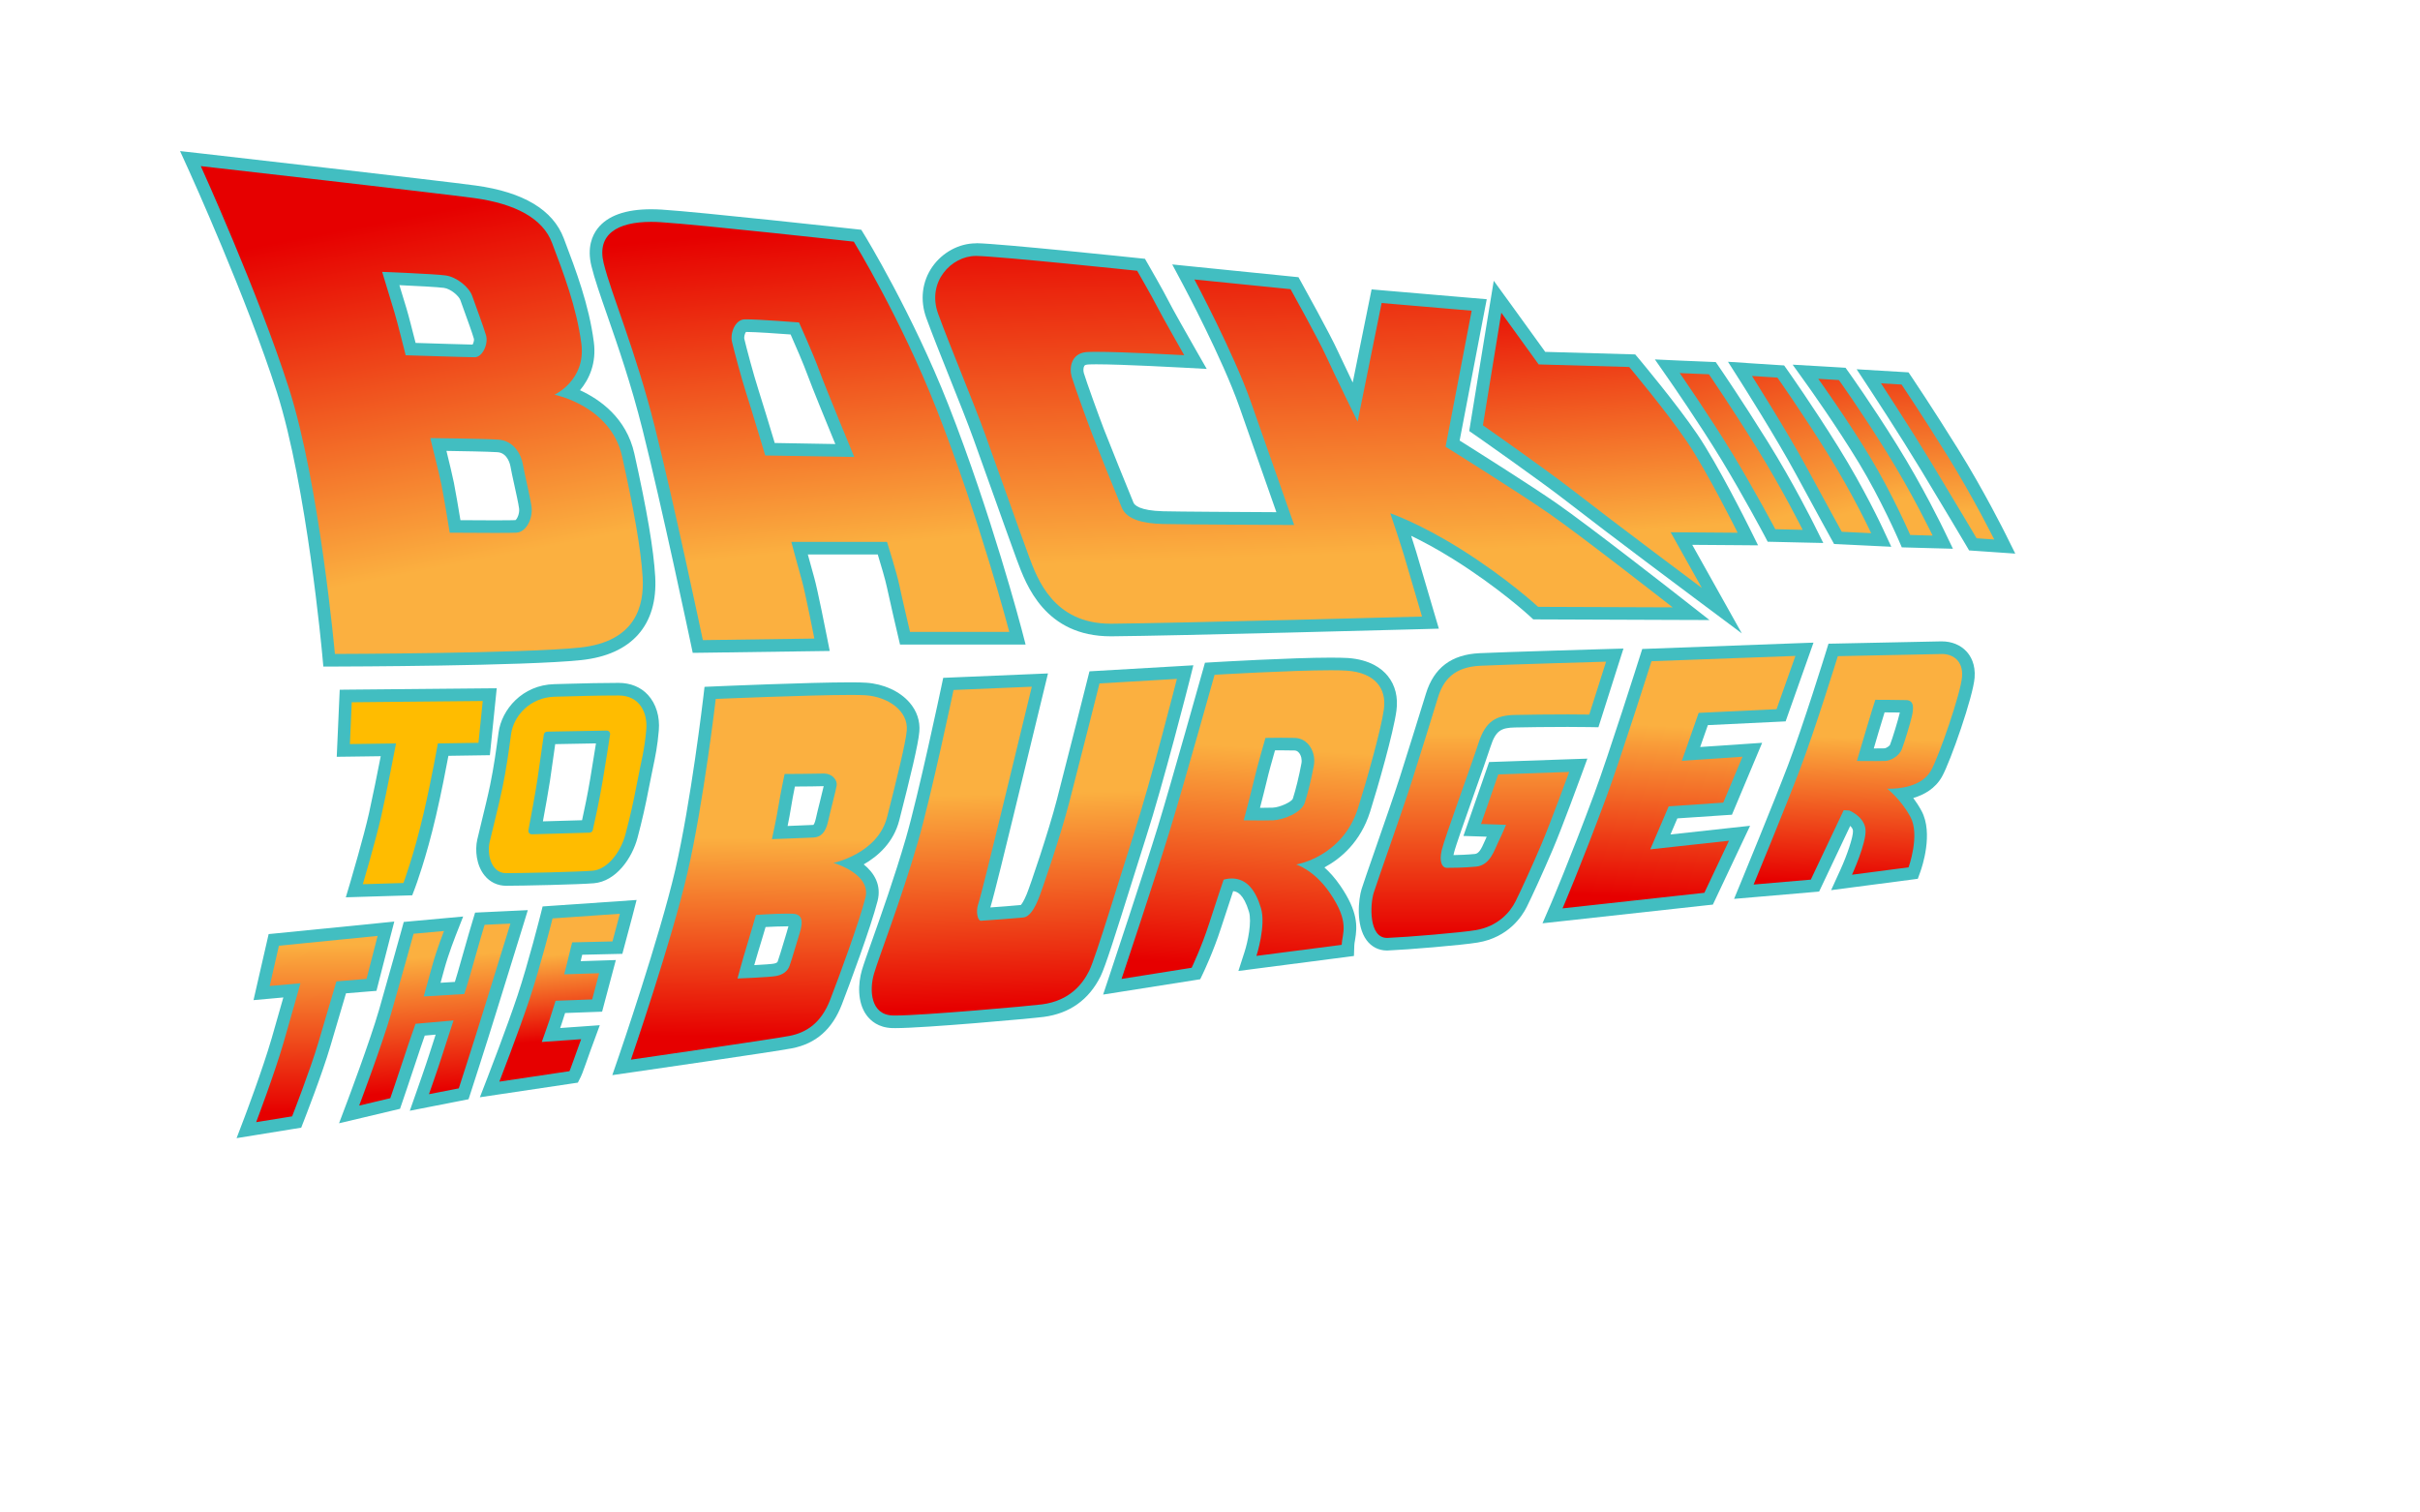 <?xml version="1.0" encoding="utf-8"?>
<!-- Generator: Adobe Illustrator 26.0.1, SVG Export Plug-In . SVG Version: 6.00 Build 0)  -->
<svg version="1.1" xmlns="http://www.w3.org/2000/svg" xmlns:xlink="http://www.w3.org/1999/xlink" x="0px" y="0px"
	 viewBox="0 0 576 360" style="enable-background:new 0 0 576 360;" xml:space="preserve">
<style type="text/css">
	.st0{fill:#FFBC00;}
	.st1{fill:#42BEC1;}
	.st2{fill:url(#SVGID_1_);}
	.st3{fill:url(#SVGID_00000111181653925173807190000006592835296094176150_);}
	.st4{fill:url(#SVGID_00000161598484997123205250000016456071274294623163_);}
	.st5{fill:url(#SVGID_00000182497784254051312460000017597402079073090462_);}
	.st6{fill:url(#SVGID_00000099659174584305956800000014610846171765647255_);}
	.st7{fill:url(#SVGID_00000080174779611260589320000013911251506407902906_);}
	.st8{fill:url(#SVGID_00000028305119004918025740000014036509581484284042_);}
	.st9{fill:url(#SVGID_00000123433014635748905100000015968238673997664904_);}
	.st10{fill:url(#SVGID_00000039097762577821035320000006935148372340260789_);}
	.st11{fill:url(#SVGID_00000161613438257780880910000001036372989306338983_);}
	.st12{fill:url(#SVGID_00000177444588101714262740000006525068467935957661_);}
	.st13{fill:url(#SVGID_00000181082395575926673850000007074797849975234735_);}
	.st14{fill:url(#SVGID_00000044154958078677143250000002284667807825953427_);}
	.st15{fill:url(#SVGID_00000001631469555710498780000002171991180067378313_);}
	.st16{fill:url(#SVGID_00000119797348410538310150000006804419727043839675_);}
	.st17{fill:url(#SVGID_00000062168119740467226300000012433768241076958372_);}
	.st18{fill:url(#SVGID_00000052824410048643649470000010356420149814983299_);}
</style>
<g id="Layer_3">
	<g>
		<path class="st0" d="M84.93,210.04c0.03-0.1,3.07-10.41,4.37-16.15c0.98-4.37,2.48-11.96,3.15-15.42l-10.72,0.14l0.57-12.96
			l34.27-0.32l-1.33,12.95l-9.76,0.15c-0.49,2.64-1.72,9.16-3.16,15.4c-2.34,10.08-4.78,16.6-4.89,16.87l-0.35,0.94l-12.73,0.39
			L84.93,210.04z"/>
		<path class="st1" d="M114.9,166.85l-1.02,9.95l-9.66,0.15c0,0-1.49,8.45-3.37,16.54c-2.34,10.1-4.83,16.68-4.83,16.68l-9.66,0.29
			c0,0,3.07-10.39,4.39-16.24c1.32-5.85,3.51-17.27,3.51-17.27l-10.98,0.15l0.44-9.95L114.9,166.85 M118.23,163.82l-3.36,0.03
			l-31.17,0.29l-2.84,0.03l-0.13,2.84l-0.44,9.95l-0.14,3.17l3.18-0.04l7.29-0.1c-0.75,3.84-1.96,9.86-2.79,13.56
			c-1.28,5.69-4.31,15.95-4.34,16.05l-1.18,3.98l4.14-0.13l9.66-0.29l2.01-0.06l0.71-1.88c0.1-0.28,2.59-6.89,4.95-17.07
			c1.27-5.46,2.37-11.12,2.95-14.25l7.2-0.11l2.67-0.04l0.27-2.65l1.02-9.95L118.23,163.82L118.23,163.82z"/>
	</g>
	<g>
		<path class="st0" d="M120.46,209.33c-1.6,0-2.98-0.66-3.98-1.91c-1.64-2.04-1.89-5.18-1.43-7.23c0.22-1.01,0.6-2.52,1.02-4.25
			c0.67-2.74,1.51-6.15,2.05-8.75c0.9-4.36,1.5-8.63,2.03-12.63c0.64-4.83,5.01-10.06,11.84-10.23l3.37-0.09
			c4.17-0.11,7.78-0.21,11.88-0.21c2.42,0,4.46,0.83,5.9,2.4c1.63,1.77,2.42,4.42,2.18,7.27c-0.31,3.68-0.78,5.9-1.43,8.99
			c-0.27,1.31-0.58,2.79-0.93,4.62c-0.77,4.06-1.62,7.76-2.66,11.67c-1.21,4.55-4.72,9.36-9.08,9.74
			C137.81,209.04,124.16,209.33,120.46,209.33z M130.84,175.65c-0.32,2.27-1,7.07-1.43,10.01c-0.42,2.86-1.45,8.42-2.01,11.4
			l12.35-0.35c0.49-2.14,1.46-6.6,2.21-11.07c0.75-4.49,1.32-8.12,1.64-10.22L130.84,175.65z"/>
		<path class="st1" d="M147.24,165.54c5.12,0,6.91,4.25,6.59,8.05c-0.44,5.12-1.17,7.32-2.34,13.46c-0.66,3.48-1.46,7.17-2.63,11.56
			c-1.17,4.39-4.39,8.34-7.76,8.63c-3.37,0.29-16.98,0.59-20.63,0.59c-3.66,0-4.54-4.68-3.95-7.32c0.59-2.63,2.2-8.78,3.07-13.02
			c0.88-4.24,1.46-8.34,2.05-12.73c0.59-4.39,4.54-8.78,10.39-8.93C137.88,165.68,142.12,165.54,147.24,165.54 M126.57,198.58
			c0.01,0,0.02,0,0.02,0l13.73-0.39c0.37-0.01,0.68-0.26,0.77-0.62c0.39-1.69,1.51-6.69,2.35-11.69c0.84-5.06,1.48-9.11,1.77-11.06
			c0.07-0.49-0.31-0.93-0.8-0.93c-0.01,0-0.01,0-0.02,0l-14.16,0.26c-0.4,0.01-0.73,0.3-0.79,0.69c-0.27,1.9-1.04,7.37-1.51,10.59
			c-0.47,3.16-1.69,9.7-2.16,12.19C125.68,198.13,126.06,198.58,126.57,198.58 M147.24,162.54c-4.13,0-7.76,0.1-11.95,0.21
			l-3.34,0.09c-7.66,0.19-12.56,6.08-13.29,11.53c-0.53,3.97-1.12,8.21-2.01,12.52c-0.53,2.58-1.37,5.97-2.03,8.69
			c-0.43,1.75-0.8,3.26-1.03,4.29c-0.55,2.47-0.23,6.06,1.73,8.49c1.28,1.6,3.11,2.47,5.15,2.47c3.72,0,17.45-0.3,20.89-0.6
			c5.28-0.46,9.09-5.95,10.39-10.85c1.05-3.94,1.9-7.68,2.68-11.77c0.35-1.82,0.66-3.3,0.93-4.6c0.66-3.14,1.13-5.4,1.45-9.17
			c0.28-3.27-0.66-6.33-2.57-8.42C152.52,163.54,150.09,162.54,147.24,162.54L147.24,162.54z M132.15,177.12l9.7-0.18
			c-0.33,2.12-0.8,5.04-1.37,8.44c-0.63,3.76-1.42,7.5-1.94,9.85l-9.32,0.27c0.57-3.08,1.32-7.26,1.68-9.63
			C131.26,183.42,131.79,179.67,132.15,177.12L132.15,177.12z"/>
	</g>
	<g>
		<linearGradient id="SVGID_1_" gradientUnits="userSpaceOnUse" x1="75.041" y1="224.885" x2="75.469" y2="264.633">
			<stop  offset="1.385225e-07" style="stop-color:#FBB040"/>
			<stop  offset="1" style="stop-color:#E60000"/>
		</linearGradient>
		<path class="st2" d="M59.57,266.57c0.04-0.12,4.39-11.59,6.55-19.05c1.43-4.94,2.67-9.33,3.36-11.8l-7.21,0.65l2.9-12.65
			l26.7-2.66l-3.43,13.36L81.22,235c-0.7,2.37-2.52,8.56-4.03,13.65c-1.9,6.43-6.08,17.16-6.26,17.61l-0.31,0.8L58.65,269
			L59.57,266.57z"/>
		<path class="st1" d="M89.88,222.76L87.24,233l-7.17,0.59c0,0-2.41,8.2-4.32,14.63c-1.9,6.44-6.22,17.49-6.22,17.49l-8.56,1.39
			c0,0,4.39-11.56,6.59-19.17c2.2-7.61,3.95-13.9,3.95-13.9l-7.32,0.66l2.2-9.59L89.88,222.76 M93.85,219.35l-4.27,0.43l-23.49,2.34
			l-2.15,0.21l-0.48,2.1l-2.2,9.59l-0.92,4.03l4.12-0.37l2.98-0.27c-0.71,2.52-1.69,5.96-2.77,9.69c-2.14,7.4-6.46,18.82-6.51,18.94
			l-1.85,4.86l5.13-0.83l8.56-1.39l1.69-0.27l0.62-1.59c0.18-0.46,4.39-11.24,6.3-17.73c1.33-4.49,2.9-9.84,3.74-12.66l5.12-0.42
			l2.13-0.17l0.53-2.07l2.63-10.24L93.85,219.35L93.85,219.35z"/>
	</g>
	<g>
		
			<linearGradient id="SVGID_00000022536458195237599920000009806760485587433630_" gradientUnits="userSpaceOnUse" x1="102.388" y1="227.716" x2="104.504" y2="259.461">
			<stop  offset="1.385225e-07" style="stop-color:#FBB040"/>
			<stop  offset="1" style="stop-color:#E60000"/>
		</linearGradient>
		<path style="fill:url(#SVGID_00000022536458195237599920000009806760485587433630_);" d="M84.08,262.62
			c0.05-0.14,5.42-14.37,7.57-21.84c2.17-7.52,5.31-18.82,5.34-18.94l0.28-1l10.7-0.97l-0.89,2.26c-0.02,0.04-1.74,4.44-2.73,8.04
			c-0.41,1.51-1.04,3.75-1.49,5.37l6.54-0.4c0.37-1.17,1.04-3.33,1.79-6.06c1.16-4.21,2.7-9.35,2.72-9.4l0.3-1.02l9.35-0.45
			l-0.64,2.05c0,0-3.02,9.71-5.95,19.21c-2.9,9.41-6.31,19.92-6.35,20.02l-0.27,0.84l-10.54,2.06l0.87-2.47
			c0.02-0.06,2.12-6.03,2.98-8.76c0.54-1.71,1.49-4.61,2.15-6.61l-5.82,0.52c-0.51,1.44-1.54,4.4-2.47,7.25
			c-1.31,3.99-3.18,9.48-3.2,9.53l-0.27,0.78l-10.97,2.6L84.08,262.62z"/>
		<path class="st1" d="M121.49,219.83c0,0-3.02,9.71-5.95,19.22c-2.93,9.51-6.34,20-6.34,20l-7.1,1.39c0,0,2.12-6.02,3-8.8
			c0.88-2.78,2.85-8.76,2.85-8.76l-9.05,0.8c0,0-1.49,4.17-2.8,8.2c-1.32,4.02-3.2,9.51-3.2,9.51l-7.41,1.76
			c0,0,5.41-14.34,7.61-21.95c2.2-7.61,5.34-18.95,5.34-18.95l7.24-0.66c0,0-1.76,4.46-2.78,8.2c-0.71,2.6-2.05,7.39-2.05,7.39
			l9.66-0.59c0,0,0.95-2.85,2.12-7.1c1.17-4.24,2.71-9.37,2.71-9.37L121.49,219.83 M125.63,216.63l-4.28,0.2l-6.15,0.29l-2.12,0.1
			l-0.61,2.03c-0.02,0.05-1.56,5.2-2.73,9.43c-0.57,2.07-1.09,3.8-1.47,5.03l-3.41,0.21c0.33-1.18,0.67-2.41,0.92-3.35
			c0.97-3.54,2.66-7.85,2.68-7.89l1.78-4.53l-4.84,0.44l-7.24,0.66l-2.06,0.19l-0.55,2c-0.03,0.11-3.17,11.41-5.33,18.92
			c-2.14,7.41-7.48,21.58-7.53,21.72l-1.99,5.28l5.49-1.3l7.41-1.76l1.61-0.38l0.54-1.57c0.02-0.06,1.9-5.55,3.21-9.55
			c0.76-2.33,1.59-4.73,2.14-6.31l2.59-0.23c-0.52,1.6-1.07,3.3-1.44,4.46c-0.85,2.7-2.95,8.65-2.97,8.71l-1.74,4.95l5.15-1.01
			l7.1-1.39l1.73-0.34l0.55-1.68c0.03-0.11,3.46-10.62,6.36-20.05c2.89-9.4,5.92-19.11,5.95-19.21L125.63,216.63L125.63,216.63z"/>
	</g>
	<g>
		
			<linearGradient id="SVGID_00000116942767890272825800000012189102797446819237_" gradientUnits="userSpaceOnUse" x1="132.163" y1="227.239" x2="133.856" y2="247.553">
			<stop  offset="1.385225e-07" style="stop-color:#FBB040"/>
			<stop  offset="1" style="stop-color:#E60000"/>
		</linearGradient>
		<path style="fill:url(#SVGID_00000116942767890272825800000012189102797446819237_);" d="M117.46,256.9
			c0.04-0.12,4.55-11.77,7.15-19.54c2.59-7.76,5.43-19.02,5.46-19.14l0.27-1.06l19.2-1.31l-2.59,9.7l-9.58,0.22
			c-0.16,0.63-0.36,1.43-0.5,2.07c-0.14,0.62-0.38,1.61-0.61,2.5l8.33-0.27l-2.46,9.27l-8.76,0.32c-0.33,1.04-0.83,2.64-1.16,3.62
			c-0.25,0.74-0.68,1.98-1.07,3.06l9.39-0.66l-0.8,2.18c0,0-1.02,2.76-1.75,4.87c-0.73,2.11-1.04,2.78-1.1,2.89l-0.35,0.7
			l-20.01,2.98L117.46,256.9z"/>
		<path class="st1" d="M147.54,217.49l-1.76,6.59l-9.59,0.22c0,0-0.51,1.9-0.8,3.22c-0.29,1.32-1.1,4.39-1.1,4.39l8.32-0.27
			l-1.66,6.24l-8.71,0.32c0,0-0.95,3.07-1.46,4.61c-0.51,1.54-1.83,5.2-1.83,5.2l9.37-0.66c0,0-1.02,2.78-1.76,4.9
			c-0.73,2.12-1.02,2.71-1.02,2.71l-16.68,2.49c0,0,4.54-11.71,7.17-19.61s5.49-19.24,5.49-19.24L147.54,217.49 M151.52,214.21
			l-4.18,0.29l-16.02,1.1l-2.17,0.15l-0.53,2.11c-0.03,0.11-2.86,11.33-5.42,19.03c-2.58,7.74-7.08,19.36-7.12,19.47l-1.86,4.81
			l5.1-0.76l16.68-2.49l1.54-0.23l0.7-1.4c0.09-0.18,0.44-0.93,1.18-3.07c0.71-2.07,1.72-4.82,1.74-4.84l1.6-4.36l-4.63,0.33
			l-4.8,0.34c0.12-0.35,0.23-0.67,0.32-0.93c0.24-0.71,0.56-1.73,0.85-2.64l6.59-0.24l2.22-0.08l0.57-2.15l1.66-6.24l1.04-3.9
			l-4.03,0.13l-4.34,0.14c0.05-0.23,0.1-0.43,0.14-0.61c0.06-0.29,0.14-0.6,0.22-0.92l7.31-0.17l2.25-0.05l0.58-2.17l1.76-6.59
			L151.52,214.21L151.52,214.21z"/>
	</g>
	<g>
		
			<linearGradient id="SVGID_00000154408964499895574340000017210072491325868416_" gradientUnits="userSpaceOnUse" x1="182.835" y1="199.49" x2="182.227" y2="246.904">
			<stop  offset="1.385225e-07" style="stop-color:#FBB040"/>
			<stop  offset="1" style="stop-color:#E60000"/>
		</linearGradient>
		<path style="fill:url(#SVGID_00000154408964499895574340000017210072491325868416_);" d="M148.75,251.73
			c0.1-0.28,9.68-28.21,13.42-44.34c3.74-16.12,6.67-40.95,6.7-41.2l0.15-1.27l1.28-0.05c0.22-0.01,22.35-0.95,32.13-0.95
			c1.64,0,2.83,0.03,3.64,0.08c3.76,0.24,7.23,1.81,9.29,4.2c1.46,1.7,2.14,3.71,1.97,5.81c-0.25,3.06-2.42,11.82-4.72,20.83
			c-1.53,5.99-6.41,9.15-9.97,10.71c3.07,1.72,5.8,4.55,4.8,8.51c-1.57,6.19-6.75,20.08-8.44,24.46c-2.08,5.4-5.61,8.51-10.77,9.52
			c-3.99,0.78-36.45,5.47-37.83,5.67l-2.43,0.35L148.75,251.73z M181.07,219.21c-0.47,1.63-1.42,4.87-2.06,6.92
			c-0.49,1.58-1.08,3.67-1.5,5.19c2.81-0.13,6.06-0.32,6.91-0.47c1.67-0.31,1.98-1.18,2.08-1.47c0.36-1.01,1.02-3.21,1.6-5.14
			l0.59-1.96c0.23-0.74,0.83-2.71,0.52-3.14c-0.02-0.03-0.19-0.13-0.67-0.14c-0.35-0.01-0.72-0.01-1.1-0.01
			C185.28,218.97,182.54,219.12,181.07,219.21z M187.98,185.71c-0.34,1.65-0.94,4.62-1.2,6.34c-0.25,1.62-0.79,4.3-1.17,6.11
			c2.55-0.09,6.87-0.25,7.99-0.32c0.48-0.03,1.47-0.09,2.04-2.63c0.26-1.16,0.65-2.72,1.02-4.22c0.45-1.78,0.91-3.63,1.01-4.27
			c0.01-0.1-0.04-0.33-0.24-0.56c-0.17-0.2-0.58-0.54-1.32-0.54l-0.11,0C194.93,185.67,190.24,185.7,187.98,185.71z"/>
		<path class="st1" d="M202.43,165.41c1.52,0,2.74,0.02,3.55,0.07c5.36,0.35,10.24,3.71,9.85,8.39c-0.25,2.94-2.44,11.8-4.68,20.59
			c-2.24,8.78-12.78,10.93-12.78,10.93s9.07,2.54,7.61,8.29c-1.46,5.76-6.24,18.73-8.39,24.29c-2.15,5.56-5.66,7.8-9.66,8.59
			c-4,0.78-37.76,5.66-37.76,5.66s9.66-28.1,13.46-44.49c3.8-16.39,6.73-41.37,6.73-41.37S192.57,165.41,202.43,165.41
			 M183.73,199.73c0,0,8.29-0.29,9.95-0.39c1.66-0.1,2.83-1.17,3.41-3.8s1.85-7.32,2.05-8.59c0.19-1.23-1-2.83-3.04-2.83
			c-0.06,0-0.12,0-0.18,0c-1.36,0.06-9.17,0.1-9.17,0.1s-1.07,5.07-1.46,7.61C184.9,194.37,183.73,199.73,183.73,199.73
			 M175.54,232.9c0,0,7.61-0.29,9.17-0.59c1.56-0.29,2.73-1.07,3.22-2.44c0.49-1.37,1.46-4.68,2.15-6.93
			c0.68-2.24,1.76-5.37-1.46-5.46c-0.36-0.01-0.74-0.02-1.15-0.02c-3.22,0-7.54,0.31-7.54,0.31s-1.46,5.07-2.34,7.9
			C176.71,228.51,175.54,232.9,175.54,232.9 M202.43,162.41c-9.81,0-31.28,0.92-32.19,0.96l-2.55,0.11l-0.3,2.54
			c-0.03,0.25-2.95,25-6.67,41.04c-3.73,16.05-13.28,43.91-13.38,44.19l-1.6,4.65l4.86-0.7c1.38-0.2,33.88-4.9,37.9-5.68
			c5.71-1.11,9.6-4.53,11.88-10.45c1.7-4.4,6.91-18.38,8.5-24.63c0.96-3.78-0.79-6.67-3.3-8.7c3.41-1.95,7.12-5.22,8.47-10.52
			c2.68-10.49,4.52-18.09,4.77-21.08c0.21-2.52-0.59-4.91-2.33-6.92c-2.32-2.69-6.18-4.45-10.32-4.72
			C205.33,162.44,204.1,162.41,202.43,162.41L202.43,162.41z M189.2,187.21c2.44-0.02,5.91-0.04,6.85-0.09
			c-0.19,0.87-0.55,2.3-0.85,3.51c-0.38,1.51-0.77,3.07-1.03,4.26c-0.23,1.06-0.51,1.39-0.57,1.45c0,0,0,0,0,0
			c-0.01,0-0.04,0.01-0.09,0.01c-0.87,0.05-3.66,0.16-6.05,0.25c0.31-1.52,0.63-3.17,0.8-4.31
			C188.46,190.95,188.87,188.84,189.2,187.21L189.2,187.21z M182.22,220.65c1.5-0.08,3.54-0.17,5.24-0.17c0.07,0,0.14,0,0.2,0
			c-0.12,0.47-0.28,1-0.39,1.36l-0.07,0.24c-0.16,0.53-0.34,1.12-0.52,1.73c-0.58,1.92-1.23,4.09-1.58,5.06
			c-0.08,0.23-0.4,0.4-0.95,0.5c-0.52,0.1-2.41,0.23-4.63,0.35c0.31-1.08,0.63-2.2,0.92-3.14
			C180.98,224.86,181.71,222.38,182.22,220.65L182.22,220.65z"/>
	</g>
	<g>
		
			<linearGradient id="SVGID_00000030448253475109326290000005170304013780492941_" gradientUnits="userSpaceOnUse" x1="243.813" y1="188.77" x2="245.03" y2="239.559">
			<stop  offset="1.385225e-07" style="stop-color:#FBB040"/>
			<stop  offset="1" style="stop-color:#E60000"/>
		</linearGradient>
		<path style="fill:url(#SVGID_00000030448253475109326290000005170304013780492941_);" d="M213.11,243.19c-0.28,0-0.54,0-0.75-0.01
			c-2.1-0.08-3.81-0.94-4.92-2.49c-1.88-2.62-1.67-6.56-0.85-9.38c0.42-1.42,1.27-3.82,2.45-7.15c2.12-5.96,5.31-14.96,7.99-24.17
			c3.07-10.56,8.41-35.83,8.46-36.09l0.24-1.14l21.79-0.91l-0.47,1.94c0,0-5.17,21.27-7.41,30.53c-1.08,4.45-4.65,19.13-5.4,21.39
			c-0.23,0.69-0.2,1.43-0.12,1.88c2.44-0.17,6.43-0.45,9.28-0.73c0.16-0.02,1.05-0.26,2.37-3.47c0.9-2.19,5.18-14.74,7.25-22.73
			c2.7-10.41,7.17-28.2,7.22-28.38l0.27-1.07l21.58-1.26l-0.5,1.99c-0.06,0.24-6.21,24.39-10.27,36.97
			c-0.91,2.82-2.06,6.51-3.28,10.39c-3.09,9.88-6.28,20.08-7.44,22.4c-2.55,5.1-6.71,8.07-12.36,8.82
			C245.42,240.91,219.75,243.19,213.11,243.19C213.11,243.19,213.11,243.19,213.11,243.19z"/>
		<path class="st1" d="M280.12,161.59c0,0-6.15,24.2-10.24,36.88c-3.12,9.66-9.07,29.46-10.63,32.59c-1.56,3.12-4.59,7.12-11.22,8
			c-2.9,0.38-28.37,2.65-34.92,2.65c-0.26,0-0.49,0-0.69-0.01c-5.17-0.2-5.56-5.95-4.39-9.95c1.17-4,6.34-17.22,10.44-31.32
			c3.12-10.73,8.49-36.2,8.49-36.2l18.63-0.78c0,0-5.17,21.27-7.41,30.54c-2.24,9.27-4.78,19.51-5.37,21.27
			c-0.58,1.74-0.11,3.9,0.66,3.9c0.01,0,0.02,0,0.03,0c2.83-0.2,7.02-0.49,10.05-0.78c1.57-0.15,2.73-2.24,3.61-4.39
			s5.21-14.82,7.32-22.93c2.73-10.54,7.22-28.39,7.22-28.39L280.12,161.59 M284.04,158.35l-4.09,0.24l-18.44,1.07l-2.2,0.13
			l-0.54,2.14c-0.04,0.18-4.52,17.96-7.21,28.37c-2.02,7.78-6.33,20.44-7.19,22.54c-0.71,1.72-1.2,2.36-1.4,2.57
			c-2.19,0.21-4.98,0.42-7.25,0.58c0.86-2.78,4.02-15.74,5.37-21.3c2.24-9.27,7.41-30.53,7.41-30.53l0.94-3.87l-3.98,0.17
			l-18.63,0.78l-2.33,0.1l-0.48,2.28c-0.05,0.25-5.38,25.48-8.43,35.98c-2.67,9.16-5.85,18.14-7.96,24.08
			c-1.19,3.35-2.05,5.77-2.48,7.23c-0.92,3.16-1.13,7.62,1.07,10.68c0.97,1.35,2.82,2.99,6.09,3.11c0.23,0.01,0.5,0.01,0.81,0.01
			c6.91,0,32.46-2.29,35.31-2.67c6.18-0.82,10.72-4.06,13.51-9.63c1.13-2.26,3.71-10.43,7.53-22.63c1.22-3.89,2.37-7.56,3.27-10.37
			c4.08-12.63,10.24-36.82,10.3-37.06L284.04,158.35L284.04,158.35z"/>
	</g>
	<g>
		
			<linearGradient id="SVGID_00000116935648115553848940000004192642963842620846_" gradientUnits="userSpaceOnUse" x1="299.262" y1="177.886" x2="296.154" y2="230.107">
			<stop  offset="1.385225e-07" style="stop-color:#FBB040"/>
			<stop  offset="1" style="stop-color:#E60000"/>
		</linearGradient>
		<path style="fill:url(#SVGID_00000116935648115553848940000004192642963842620846_);" d="M265.53,232.53
			c0.08-0.25,8.23-24.69,11.5-35.38c3.08-10.04,10.55-36.67,10.62-36.94l0.29-1.03l1.07-0.06c0.18-0.01,18.43-1.08,27.77-1.08
			c1.68,0,3.01,0.04,3.94,0.1c3.76,0.28,6.67,1.56,8.42,3.72c1.52,1.88,2.12,4.35,1.74,7.15c-0.71,5.15-4.45,18.23-6.2,23.76
			c-2.58,8.16-8.42,11.82-12.27,13.39c1.59,1.12,3.53,2.85,5.34,5.5c4.25,6.21,3.69,9.47,3.28,11.85c-0.09,0.54-0.17,1-0.19,1.44
			l-0.04,1.27l-23.9,3.1l0.73-2.25c0.61-1.89,1.99-7.45,1.06-10.52c-1.59-5.25-3.86-5.92-5.44-5.96l-0.1,0
			c-0.27,0-0.53,0.03-0.75,0.06c-0.56,1.65-1.9,5.67-3.24,9.82c-1.77,5.5-4.08,10.33-4.17,10.53l-0.34,0.71l-19.9,3.14
			L265.53,232.53z M297.96,193.77c0.67,0.01,1.45,0.01,2.23,0.01c1.02,0,2.04-0.01,2.8-0.04c2.22-0.09,5.67-1.67,6.15-3.15
			c0.75-2.34,1.52-5.48,2.1-8.6c0.25-1.33-0.08-2.76-0.86-3.73c-0.4-0.5-1.11-1.1-2.19-1.13c-1.06-0.03-2.18-0.04-3.21-0.04
			c-1.03,0-1.96,0.01-2.64,0.02c-0.57,2.01-1.8,6.36-2.31,8.52C299.55,187.64,298.56,191.48,297.96,193.77z"/>
		<path class="st1" d="M316.78,159.53c1.57,0,2.89,0.03,3.83,0.1c6.63,0.49,9.46,4.2,8.78,9.17c-0.68,4.98-4.31,17.72-6.15,23.51
			c-3.71,11.71-14.73,13.46-14.73,13.46s4.24,1.24,8,6.73c4.88,7.12,2.93,9.66,2.83,12.39l-20.29,2.63c0,0,2.34-7.22,1.07-11.41
			s-3.32-6.93-6.83-7.02c-0.05,0-0.09,0-0.14,0c-1.02,0-1.91,0.29-1.91,0.29s-1.76,5.17-3.51,10.63c-1.76,5.46-4.1,10.34-4.1,10.34
			L266.95,233c0,0,8.2-24.59,11.51-35.41c3.12-10.18,10.63-36.98,10.63-36.98S307.38,159.53,316.78,159.53 M300.19,195.29
			c1.04,0,2.08-0.01,2.86-0.04c2.34-0.1,6.73-1.76,7.51-4.2c0.78-2.44,1.56-5.66,2.15-8.78c0.59-3.12-1.27-6.54-4.49-6.63
			c-1.07-0.03-2.21-0.04-3.25-0.04c-2.08,0-3.77,0.04-3.77,0.04s-1.95,6.73-2.63,9.66s-2.54,9.95-2.54,9.95
			S298.11,195.29,300.19,195.29 M316.78,156.53c-9.38,0-27.1,1.04-27.85,1.08l-2.13,0.13l-0.58,2.06
			c-0.08,0.27-7.54,26.88-10.61,36.91c-3.27,10.67-11.41,35.1-11.49,35.34l-1.56,4.68l4.87-0.77l16.68-2.63l1.56-0.25l0.68-1.42
			c0.1-0.21,2.45-5.13,4.25-10.72c1.12-3.47,2.24-6.86,2.91-8.83c0.87,0.07,2.46,0.58,3.76,4.88c0.72,2.39-0.26,7.17-1.06,9.62
			l-1.45,4.5l4.69-0.61l20.29-2.63l2.52-0.33l0.09-2.54c0.01-0.34,0.08-0.76,0.17-1.24c0.57-3.29,0.73-6.76-3.52-12.96
			c-1.25-1.82-2.54-3.24-3.77-4.34c3.9-2.09,8.59-6.02,10.88-13.26c1.82-5.76,5.53-18.71,6.26-24.01c0.44-3.22-0.27-6.09-2.06-8.3
			c-1.4-1.74-4.19-3.89-9.47-4.27C319.84,156.57,318.52,156.53,316.78,156.53L316.78,156.53z M303.47,178.6
			c0.46,0,0.97-0.01,1.5-0.01c1.18,0,2.24,0.01,3.16,0.04c0.27,0.01,0.67,0.08,1.07,0.57c0.51,0.63,0.73,1.62,0.56,2.51
			c-0.57,3.06-1.32,6.13-2.05,8.42c-0.34,0.74-3.02,2.04-4.78,2.11c-0.65,0.03-1.57,0.04-2.74,0.04c-0.1,0-0.19,0-0.29,0
			c0.56-2.17,1.23-4.77,1.59-6.31C301.9,184.17,302.84,180.8,303.47,178.6L303.47,178.6z"/>
	</g>
	<g>
		
			<linearGradient id="SVGID_00000019644115648170274560000006631674192055555458_" gradientUnits="userSpaceOnUse" x1="354.626" y1="174.612" x2="354.626" y2="222.702">
			<stop  offset="1.385225e-07" style="stop-color:#FBB040"/>
			<stop  offset="1" style="stop-color:#E60000"/>
		</linearGradient>
		<path style="fill:url(#SVGID_00000019644115648170274560000006631674192055555458_);" d="M330.11,224.75
			c-1.48,0-2.74-0.64-3.64-1.86c-2.14-2.91-1.68-8.48-0.96-10.82c0.38-1.23,1.7-5.03,3.24-9.43c2.05-5.91,4.61-13.26,5.84-17.11
			c1.91-5.99,4.33-13.8,5.77-18.47l0.47-1.51c1.72-5.56,5.35-8.28,11.41-8.57c6.19-0.29,29.74-0.97,29.98-0.98l2.11-0.06
			l-4.98,15.66l-1.12-0.02c-1.54-0.03-3.29-0.04-5.13-0.04c-4.87,0-9.81,0.07-12.57,0.13c-3.68,0.08-5.7,0.94-7.19,5.59
			c-0.69,2.15-2.18,6.37-3.77,10.83c-2.16,6.08-4.6,12.98-4.98,14.61c-0.32,1.36-0.2,2.09-0.08,2.35c1.14,0,3.91-0.02,6.67-0.29
			c1.83-0.18,2.67-1.82,3.58-3.95c0.17-0.4,0.33-0.77,0.49-1.08c0.32-0.63,0.65-1.35,0.94-2l-5.78-0.19l5.1-14.7l20.13-0.7
			l-0.77,2.09c-0.18,0.49-4.43,12.1-6.66,17.34c-2.3,5.39-4.95,11.17-6.18,13.64c-0.96,1.93-3.92,6.53-10.56,7.64
			c-3.65,0.61-16.68,1.69-21.16,1.87L330.11,224.75z"/>
		<path class="st1" d="M382.27,157.49l-4,12.59c-1.54-0.03-3.31-0.04-5.15-0.04c-4.52,0-9.48,0.06-12.6,0.13
			c-4.39,0.1-6.93,1.46-8.59,6.63c-1.66,5.17-8.1,22.63-8.78,25.56c-0.68,2.93,0.2,4.2,1.17,4.2s4,0,7.02-0.29
			c3.41-0.33,4.39-4.1,5.27-5.85c0.88-1.76,1.85-4.1,1.85-4.1l-5.95-0.2l4.1-11.8l16.88-0.59c0,0-4.39,12-6.63,17.27
			c-2.24,5.27-4.88,11.02-6.15,13.56c-1.27,2.54-4.16,5.94-9.46,6.83c-3.51,0.59-16.29,1.66-20.98,1.85c-0.05,0-0.1,0-0.15,0
			c-4.36,0-4.03-7.94-3.16-10.73c0.88-2.83,6.93-19.8,9.07-26.54c2.15-6.73,4.98-15.9,6.24-20c1.27-4.1,3.8-7.22,10.05-7.51
			C358.56,158.17,382.27,157.49,382.27,157.49 M386.41,154.37l-4.23,0.12c-0.97,0.03-23.81,0.69-30.01,0.98
			c-6.69,0.31-10.87,3.46-12.77,9.62l-0.44,1.42c-1.45,4.69-3.88,12.53-5.8,18.55c-1.22,3.84-3.78,11.18-5.83,17.08
			c-1.6,4.6-2.86,8.23-3.25,9.48c-0.72,2.33-1.43,8.61,1.18,12.15c1.18,1.6,2.9,2.47,4.85,2.47c0.09,0,0.18,0,0.28-0.01
			c4.63-0.19,17.57-1.26,21.34-1.89c7.32-1.22,10.59-6.31,11.65-8.45c1.25-2.5,3.92-8.32,6.22-13.73
			c2.25-5.28,6.51-16.92,6.69-17.41l1.53-4.18l-4.45,0.15l-16.88,0.59l-2.06,0.07l-0.67,1.94l-4.1,11.8l-1.34,3.85l4.07,0.13
			l1.47,0.05c-0.16,0.34-0.32,0.69-0.47,1.06c-0.86,2-1.43,2.96-2.35,3.05c-1.86,0.18-3.74,0.24-5.08,0.27
			c0.02-0.15,0.06-0.31,0.1-0.5c0.36-1.56,2.9-8.71,4.94-14.46c1.58-4.47,3.08-8.69,3.78-10.87c1.22-3.81,2.52-4.48,5.8-4.55
			c2.75-0.06,7.68-0.13,12.54-0.13c1.95,0,3.66,0.01,5.1,0.04l2.23,0.04l0.68-2.13l4-12.59L386.41,154.37L386.41,154.37z"/>
	</g>
	<g>
		
			<linearGradient id="SVGID_00000084492055250691136830000013032154897448385448_" gradientUnits="userSpaceOnUse" x1="400.209" y1="172.99" x2="398.043" y2="214.136">
			<stop  offset="1.385225e-07" style="stop-color:#FBB040"/>
			<stop  offset="1" style="stop-color:#E60000"/>
		</linearGradient>
		<path style="fill:url(#SVGID_00000084492055250691136830000013032154897448385448_);" d="M370.55,215.63
			c0.04-0.1,4.35-10.11,10.31-26.17c3.42-9.2,10.73-32.28,10.81-32.52l0.32-1.01l37.51-1.39l-5.56,15.71l-18.53,0.88l-2.91,8.31
			l14.59-0.99l-5.88,14.02l-12.98,0.88l-3.02,7.04l18.84-2.06l-7.36,15.57l-37.15,4.08L370.55,215.63z"/>
		<path class="st1" d="M427.34,156.12l-4.49,12.68l-18.54,0.88l-4,11.41l14.44-0.98l-4.59,10.93l-12.98,0.88l-4.39,10.24l18.73-2.05
			l-5.85,12.39l-33.76,3.71c0,0,4.29-9.95,10.34-26.24c3.47-9.34,10.83-32.59,10.83-32.59L427.34,156.12 M431.64,152.96l-4.41,0.16
			l-34.24,1.27l-2.11,0.08l-0.64,2.01c-0.07,0.23-7.38,23.28-10.78,32.45c-5.95,16.02-10.24,26-10.28,26.1l-2.04,4.73l5.12-0.56
			l33.76-3.71l1.67-0.18l0.72-1.52l5.85-12.39l2.29-4.85l-5.33,0.58l-13.62,1.49l1.64-3.83l11.14-0.75l1.85-0.12l0.72-1.71
			l4.59-10.93l1.88-4.48l-4.85,0.33l-9.9,0.67l1.83-5.21L423,171.8l2.01-0.1l0.67-1.9l4.49-12.68L431.64,152.96L431.64,152.96z"/>
	</g>
	<g>
		
			<linearGradient id="SVGID_00000069367694550357436100000015632861614003015052_" gradientUnits="userSpaceOnUse" x1="442.18" y1="175.612" x2="440.941" y2="210.302">
			<stop  offset="1.385225e-07" style="stop-color:#FBB040"/>
			<stop  offset="1" style="stop-color:#E60000"/>
		</linearGradient>
		<path style="fill:url(#SVGID_00000069367694550357436100000015632861614003015052_);" d="M416,209.96
			c0.07-0.18,7.4-17.92,11.01-27.38c3.6-9.43,8.94-26.69,8.99-26.86l0.32-1.04l1.08-0.02c0.22,0,21.9-0.44,24.57-0.51l0.22,0
			c1.91,0,3.6,0.68,4.74,1.92c0.82,0.88,1.75,2.49,1.55,5.11c-0.32,4.21-5.67,19.54-7.58,22.94c-1.83,3.27-5.42,4.47-8.23,4.89
			c1.06,1.18,2.29,2.77,3.34,4.71c2.63,4.85-0.22,12.89-0.35,13.23l-0.31,0.86l-17.05,2.22l1.12-2.46c1.27-2.78,3.23-7.94,3.09-9.96
			c-0.13-1.81-2.11-2.92-2.75-3.23l-0.03,0l-7.77,16.4l-16.92,1.46L416,209.96z M443.98,179.64c0.78,0.01,1.69,0.01,2.51,0.01
			c1.42,0,1.97-0.02,2.19-0.03c0.67-0.04,2.16-0.77,2.57-1.83c0.63-1.61,2-6.16,2.35-7.69c0.3-1.3,0.24-1.8,0.19-1.96
			c-0.03,0-0.06-0.01-0.1-0.01c-1.39-0.05-4.56-0.07-6.24-0.07c-0.44,1.4-1.23,3.91-1.78,5.79
			C445.2,175.53,444.48,177.96,443.98,179.64z"/>
		<path class="st1" d="M462.2,155.66c2.64,0,5.09,1.62,4.8,5.42c-0.29,3.88-5.47,18.9-7.39,22.32c-2.23,3.98-7.9,4.33-9.82,4.33
			c-0.41,0-0.64-0.02-0.64-0.02s3.22,2.41,5.56,6.73c2.34,4.32-0.44,12-0.44,12l-13.46,1.76c0,0,3.44-7.54,3.22-10.68
			c-0.22-3.15-3.88-4.61-3.88-4.61l-1.32-0.07L431,209.37l-13.61,1.17c0,0,7.37-17.83,11.02-27.41c3.66-9.59,9.02-26.95,9.02-26.95
			s21.88-0.44,24.59-0.51C462.08,155.66,462.14,155.66,462.2,155.66 M446.5,181.15c1.01,0,1.89-0.01,2.28-0.03
			c1.17-0.07,3.22-1.1,3.88-2.78c0.66-1.68,2.05-6.29,2.41-7.9s0.66-3.73-1.32-3.8c-1.98-0.07-7.39-0.07-7.39-0.07
			s-1.32,4.1-2.12,6.88c-0.8,2.78-2.27,7.68-2.27,7.68S444.48,181.15,446.5,181.15 M462.2,152.66c-0.09,0-0.17,0-0.26,0
			c-2.67,0.07-24.35,0.51-24.56,0.51l-2.17,0.04l-0.64,2.07c-0.05,0.17-5.38,17.38-8.96,26.77c-3.6,9.44-10.92,27.16-10.99,27.34
			l-1.88,4.56l4.91-0.42l13.61-1.17l1.72-0.15l0.74-1.56l6.66-14.07c0.35,0.33,0.63,0.72,0.66,1.14c0.1,1.42-1.45,5.92-2.96,9.23
			l-2.24,4.92l5.36-0.7l13.46-1.76l1.81-0.24l0.62-1.72c0.33-0.92,3.16-9.1,0.26-14.45c-0.62-1.14-1.29-2.16-1.96-3.06
			c2.57-0.76,5.25-2.24,6.84-5.09c2.01-3.58,7.43-19.1,7.76-23.56c0.24-3.17-0.93-5.15-1.95-6.25
			C466.61,153.51,464.54,152.66,462.2,152.66L462.2,152.66z M445.99,178.15c0.4-1.34,0.82-2.78,1.14-3.88
			c0.42-1.46,0.99-3.31,1.43-4.71c1.13,0,2.51,0.01,3.63,0.03c-0.01,0.06-0.02,0.11-0.04,0.18c-0.33,1.45-1.68,5.94-2.28,7.47
			c-0.13,0.34-0.9,0.82-1.3,0.88c-0.1,0.01-0.56,0.02-2.07,0.02C446.33,178.15,446.16,178.15,445.99,178.15L445.99,178.15z"/>
	</g>
</g>
<g id="Layer_2">
	<g>
		
			<linearGradient id="SVGID_00000163053808118340476600000006922895516750473385_" gradientUnits="userSpaceOnUse" x1="109.439" y1="134.251" x2="93.481" y2="52.356">
			<stop  offset="1.385225e-07" style="stop-color:#FBB040"/>
			<stop  offset="1" style="stop-color:#E60000"/>
		</linearGradient>
		<path style="fill:url(#SVGID_00000163053808118340476600000006922895516750473385_);" d="M78.21,155.79
			c-0.04-0.4-3.72-40.52-10.88-62.9c-7.18-22.45-20.77-52.42-20.91-52.72l-1.1-2.41l2.63,0.3c0.57,0.06,57.15,6.51,65.08,7.6
			c10.74,1.48,17.38,5.38,19.74,11.59l0.14,0.37c2.72,7.15,5.79,15.26,6.93,23.98c0.73,5.58-1.82,9.54-4.41,11.82
			c4.41,1.63,12.04,5.71,14.08,14.9c3,13.49,4.56,22.71,4.93,29.01c0.62,10.77-4.99,17.1-16.23,18.3
			c-13.21,1.41-56.67,1.52-58.51,1.53l-1.37,0L78.21,155.79z M108.31,125.3c1.99,0.02,5.96,0.04,9.31,0.04
			c2.7,0,4.44-0.02,5.17-0.05c0.44-0.02,0.85-0.26,1.23-0.72c0.77-0.93,1.19-2.51,1.01-3.77c-0.2-1.39-0.72-3.74-1.18-5.82
			c-0.37-1.68-0.72-3.26-0.89-4.25c-0.03-0.18-0.77-4.35-4.46-4.59c-2.79-0.18-10.52-0.29-14.17-0.34c0.65,2.61,1.79,7.22,2.22,9.38
			C107.03,117.52,107.91,122.86,108.31,125.3z M97.74,83.08c3.46,0.11,13.77,0.45,15.26,0.45c0.09,0,0.33-0.13,0.6-0.49
			c0.59-0.79,0.88-2.03,0.64-2.82c-0.43-1.47-1.6-4.7-2.46-7.06c-0.32-0.9-0.61-1.68-0.81-2.24c-0.53-1.52-2.94-3.59-5.12-3.88
			c-1.92-0.26-9.2-0.6-12.85-0.75c0.73,2.41,1.9,6.28,2.31,7.58C95.8,75.42,97.16,80.75,97.74,83.08z"/>
		<path class="st1" d="M47.79,39.54c0,0,57.04,6.5,65.05,7.6c9.91,1.36,16.36,4.89,18.54,10.64c2.71,7.15,5.85,15.32,6.99,24.01
			c1.14,8.7-6.38,12.16-6.38,12.16s13.4,2.64,16.08,14.69c2.68,12.05,4.5,22.04,4.89,28.77c0.39,6.74-1.6,15.3-14.89,16.72
			c-13.29,1.42-58.36,1.52-58.36,1.52s-3.65-40.43-10.94-63.22C61.47,69.64,47.79,39.54,47.79,39.54 M113,85.03
			c1.83,0,3.29-3.17,2.68-5.23c-0.61-2.07-2.56-7.3-3.29-9.37c-0.73-2.07-3.65-4.5-6.33-4.87c-2.68-0.37-15.1-0.85-15.1-0.85
			s2.31,7.67,2.92,9.62c0.61,1.95,2.68,10.23,2.68,10.23S111.17,85.03,113,85.03 M117.62,126.84c2.34,0,4.39-0.01,5.24-0.05
			c2.56-0.12,4.02-3.65,3.65-6.21c-0.37-2.56-1.7-7.91-2.07-10.1c-0.37-2.19-2.07-5.6-5.84-5.84c-3.77-0.24-16.19-0.37-16.19-0.37
			s2.07,8.16,2.68,11.2c0.61,3.04,1.95,11.32,1.95,11.32S112.93,126.84,117.62,126.84 M42.86,35.96l2.19,4.82
			c0.14,0.3,13.69,30.2,20.85,52.56c7.11,22.22,10.78,62.18,10.81,62.58l0.25,2.74l2.75-0.01c1.85,0,45.38-0.12,58.67-1.54
			c11.99-1.28,18.23-8.34,17.57-19.87c-0.37-6.39-1.94-15.68-4.96-29.25c-1.89-8.52-8.22-12.94-12.94-15.11
			c2.21-2.63,3.95-6.47,3.29-11.48c-1.16-8.9-4.28-17.09-7.02-24.32l-0.14-0.37c-2.57-6.77-9.61-10.99-20.94-12.55
			c-7.95-1.09-62.78-7.34-65.11-7.61L42.86,35.96L42.86,35.96z M98.92,81.62c-0.67-2.62-1.74-6.82-2.17-8.2
			c-0.3-0.97-1.04-3.38-1.69-5.55c4.06,0.18,9.13,0.45,10.6,0.65c1.64,0.22,3.57,1.94,3.91,2.9c0.2,0.56,0.49,1.36,0.81,2.26
			c0.85,2.34,2.01,5.54,2.42,6.96c0.09,0.3-0.09,1-0.32,1.38C110.35,81.98,103.69,81.77,98.92,81.62L98.92,81.62z M109.59,123.81
			c-0.45-2.71-1.15-6.91-1.56-8.93c-0.35-1.73-1.13-4.98-1.77-7.56c3.95,0.06,9.81,0.16,12.15,0.31c2.52,0.16,3.06,3.21,3.08,3.34
			c0.17,1.03,0.53,2.63,0.9,4.33c0.45,2.05,0.97,4.38,1.16,5.71c0.17,1.17-0.47,2.56-0.87,2.79c-0.52,0.02-1.81,0.05-5.05,0.05
			C114.9,123.84,111.74,123.82,109.59,123.81L109.59,123.81z"/>
	</g>
	<g>
		
			<linearGradient id="SVGID_00000003063966306117839650000013968723274851580809_" gradientUnits="userSpaceOnUse" x1="194.346" y1="131.001" x2="187.109" y2="54.416">
			<stop  offset="1.385225e-07" style="stop-color:#FBB040"/>
			<stop  offset="1" style="stop-color:#E60000"/>
		</linearGradient>
		<path style="fill:url(#SVGID_00000003063966306117839650000013968723274851580809_);" d="M165.83,152.66
			c-0.07-0.32-6.86-32.57-11.43-50.71c-2.78-11.05-5.92-20.09-8.45-27.36c-1.67-4.8-2.99-8.6-3.73-11.6
			c-0.76-3.11-0.36-5.7,1.21-7.7c2.07-2.64,5.95-3.98,11.53-3.98c0.78,0,1.6,0.03,2.44,0.08c9.42,0.6,45.6,4.59,45.97,4.63
			l0.73,0.08l0.38,0.63c0.11,0.18,11.37,18.62,19.84,40.17c10.18,25.88,17.27,52.86,17.34,53.13l0.49,1.88h-26.75l-0.27-1.16
			c-0.08-0.34-1.96-8.33-2.56-11.24c-0.45-2.16-1.9-6.92-2.56-9.03h-19.71c0.6,2.21,1.56,5.78,2.04,7.46
			c0.74,2.59,2.86,13.3,2.95,13.76l0.35,1.77l-29.57,0.41L165.83,152.66z M201.07,107.23c-1.9-4.59-6.27-15.22-7.43-18.4
			c-1.15-3.15-3.55-8.6-4.46-10.65c-2.41-0.18-9.07-0.67-11.48-0.67c-0.18,0-0.34,0-0.46,0.01c-0.39,0.02-0.7,0.34-0.89,0.6
			c-0.57,0.76-0.86,2.04-0.65,2.92c0.44,1.89,2.13,8.32,3.38,12.18c0.98,3.05,3.34,10.87,4.2,13.71L201.07,107.23z"/>
		<path class="st1" d="M154.97,52.81c0.75,0,1.54,0.03,2.35,0.08c9.5,0.61,45.9,4.63,45.9,4.63s11.2,18.26,19.72,39.93
			c10.26,26.1,17.29,52.96,17.29,52.96H216.6c0,0-1.95-8.28-2.56-11.2c-0.61-2.92-2.92-10.23-2.92-10.23h-22.77
			c0,0,1.83,6.82,2.56,9.37c0.73,2.56,2.92,13.64,2.92,13.64l-26.54,0.37c0,0-6.82-32.38-11.44-50.77
			c-4.63-18.38-10.35-31.53-12.17-38.96C142.01,55.83,146.86,52.81,154.97,52.81 M203.33,108.77c0,0-6.82-16.44-8.28-20.45
			c-1.46-4.02-4.87-11.57-4.87-11.57s-9.44-0.74-12.48-0.74c-0.22,0-0.4,0-0.55,0.01c-2.19,0.12-3.41,3.29-2.92,5.36
			c0.49,2.07,2.19,8.52,3.41,12.3c1.22,3.77,4.5,14.73,4.5,14.73L203.33,108.77 M154.97,49.81c-6.07,0-10.35,1.53-12.71,4.55
			c-1.28,1.64-2.58,4.52-1.49,8.98c0.76,3.07,2.08,6.9,3.77,11.74c2.52,7.24,5.65,16.25,8.41,27.24
			c4.56,18.12,11.35,50.33,11.42,50.65l0.51,2.42l2.47-0.03l26.54-0.37l3.6-0.05l-0.7-3.53c-0.09-0.46-2.22-11.23-2.98-13.88
			c-0.36-1.25-0.98-3.55-1.53-5.55h16.64c0.72,2.34,1.82,6.04,2.19,7.84c0.61,2.93,2.49,10.94,2.57,11.28l0.54,2.31h2.38h23.62h3.89
			l-0.98-3.76c-0.07-0.27-7.19-27.33-17.4-53.3c-8.52-21.67-19.84-40.22-19.96-40.4L205,54.69l-1.46-0.16
			c-1.49-0.16-36.58-4.03-46.03-4.64C156.63,49.84,155.78,49.81,154.97,49.81L154.97,49.81z M177.55,79.01c0.05,0,0.1,0,0.16,0
			c2.11,0,7.61,0.39,10.47,0.6c1.07,2.42,3.06,6.98,4.06,9.73c1.01,2.78,4.45,11.17,6.58,16.35l-14.42-0.25
			c-1.02-3.38-2.99-9.91-3.89-12.69c-1.14-3.54-2.84-9.91-3.34-12.06C177.04,80.17,177.3,79.33,177.55,79.01L177.55,79.01z"/>
	</g>
	<g>
		
			<linearGradient id="SVGID_00000007423207376057494130000017815100151323268748_" gradientUnits="userSpaceOnUse" x1="312.568" y1="132.21" x2="309.846" y2="49.007">
			<stop  offset="1.385225e-07" style="stop-color:#FBB040"/>
			<stop  offset="1" style="stop-color:#E60000"/>
		</linearGradient>
		<path style="fill:url(#SVGID_00000007423207376057494130000017815100151323268748_);" d="M264.36,149.96
			c-14.57,0-18.84-11.55-20.89-17.1c-1.29-3.5-3.84-10.65-6.31-17.56c-1.54-4.33-3.03-8.49-4.07-11.37
			c-1.36-3.77-3.55-9.26-5.68-14.58c-2.04-5.1-4.15-10.38-5.52-14.15c-1.4-3.83-0.95-7.68,1.26-10.84c2.13-3.04,5.62-4.93,9.11-4.93
			l0.2,0c5.84,0.12,37.03,3.4,38.35,3.54l0.76,0.08l0.38,0.66c0.15,0.26,3.69,6.39,4.79,8.6c1.06,2.13,6.36,11.4,6.41,11.49
			l1.37,2.39l-2.75-0.15c-0.15-0.01-14.61-0.8-20.89-0.8c-1.33,0-1.96,0.04-2.25,0.07c-0.84,0.09-1.43,0.4-1.81,0.96
			c-0.57,0.85-0.57,2.1-0.32,2.97c0.58,1.98,3.56,10.22,4.83,13.52c1.19,3.09,5.81,14.53,7.05,17.49c0.77,1.84,3.59,2.84,8.4,2.97
			c3.69,0.1,22.69,0.2,29.13,0.23c-1.6-4.53-5.64-16.02-9.52-27.09c-4.05-11.56-13.33-28.95-13.42-29.13l-1.33-2.48l26.47,2.68
			l0.38,0.69c0.27,0.49,6.75,12.15,8.58,16.18c1.11,2.45,3.67,7.75,5.47,11.44l5.11-25.22l24.42,2.08l-6.33,33.01
			c3.6,2.25,17.39,10.92,23.9,15.44c7.5,5.2,29.19,22.16,29.41,22.33l3.45,2.7l-36.98-0.14l-0.43-0.4
			c-0.07-0.07-7.44-6.85-18.4-13.71c-5.73-3.58-10.46-5.85-13.31-7.08c0.79,2.38,1.82,5.52,2.28,7.09
			c1.95,6.69,4.26,14.48,4.26,14.48l0.56,1.87l-1.95,0.05c-0.59,0.02-58.87,1.58-73.93,1.7L264.36,149.96z"/>
		<path class="st1" d="M232.26,60.92c0.06,0,0.11,0,0.17,0c5.84,0.12,38.23,3.53,38.23,3.53s3.65,6.33,4.75,8.52
			c1.1,2.19,6.45,11.57,6.45,11.57s-14.58-0.81-20.97-0.8c-1.06,0-1.9,0.02-2.41,0.07c-3.53,0.37-4.02,3.77-3.41,5.84
			c0.61,2.07,3.65,10.47,4.87,13.64c1.22,3.17,5.84,14.61,7.06,17.53c1.22,2.92,5.23,3.77,9.74,3.9c4.5,0.12,31.29,0.24,31.29,0.24
			s-5.25-14.89-10.23-29.1c-4.14-11.81-13.51-29.34-13.51-29.34l22.89,2.31c0,0,6.7,12.05,8.52,16.07s7.43,15.46,7.43,15.46
			l5.72-28.24l21.43,1.83l-6.21,32.38c0,0,17.17,10.71,24.71,15.95c7.55,5.23,29.34,22.28,29.34,22.28l-32.02-0.12
			c0,0-7.4-6.86-18.63-13.88c-9.74-6.09-16.56-8.4-16.56-8.4s2.51,7.44,3.29,10.1c1.95,6.7,4.26,14.49,4.26,14.49
			s-58.68,1.58-73.9,1.7c-0.07,0-0.14,0-0.21,0c-13.59,0-17.45-10.62-19.51-16.19c-2.07-5.6-7.67-21.43-10.35-28.85
			c-2.68-7.43-8.4-21.06-11.2-28.73C220.53,67.08,226.47,60.92,232.26,60.92 M232.26,57.92L232.26,57.92
			c-3.97,0-7.94,2.14-10.34,5.57c-2.46,3.52-2.99,7.97-1.44,12.21c1.38,3.79,3.5,9.08,5.54,14.19c2.12,5.3,4.31,10.78,5.66,14.53
			c1.04,2.89,2.52,7.04,4.07,11.37c2.47,6.92,5.02,14.07,6.29,17.51l0.03,0.07c2.17,5.87,6.68,18.08,22.3,18.08l0.23,0
			c15.07-0.12,73.37-1.69,73.96-1.71l3.91-0.11l-1.11-3.75c-0.02-0.08-2.33-7.86-4.26-14.47c-0.27-0.92-0.73-2.36-1.22-3.88
			c2.67,1.29,6.11,3.11,10.02,5.56c10.83,6.77,18.11,13.47,18.18,13.54l0.86,0.79l1.17,0.01l32.02,0.12l8.76,0.03l-6.9-5.4
			c-0.89-0.7-21.95-17.16-29.48-22.38c-6.18-4.29-18.51-12.06-23.09-14.94l5.82-30.37l0.63-3.27l-3.32-0.28l-21.43-1.83l-2.66-0.23
			l-0.53,2.62l-3.96,19.55c-1.38-2.86-2.77-5.78-3.52-7.41c-1.85-4.08-8.35-15.79-8.63-16.29l-0.76-1.37l-1.56-0.16l-22.89-2.31
			l-5.6-0.57l2.65,4.97c0.09,0.17,9.31,17.47,13.33,28.92c3.4,9.69,6.92,19.7,8.81,25.08c-7.74-0.04-23.63-0.13-26.96-0.22
			c-5.66-0.15-6.82-1.49-7.05-2.05c-1.23-2.95-5.84-14.37-7.03-17.45c-1.25-3.26-4.24-11.51-4.79-13.4
			c-0.17-0.58-0.12-1.35,0.12-1.71c0.05-0.07,0.17-0.25,0.72-0.31c0.21-0.02,0.77-0.06,2.1-0.06c6.23,0,20.66,0.79,20.8,0.8
			l5.51,0.3l-2.74-4.79c-1.84-3.22-5.54-9.74-6.37-11.42c-1.12-2.25-4.68-8.42-4.83-8.68l-0.76-1.32l-1.52-0.16
			c-1.33-0.14-32.58-3.42-38.48-3.55L232.26,57.92L232.26,57.92L232.26,57.92z"/>
	</g>
	<g>
		
			<linearGradient id="SVGID_00000071538439846307130720000015070378711653942933_" gradientUnits="userSpaceOnUse" x1="384.55" y1="126.755" x2="379.88" y2="65.046">
			<stop  offset="1.385225e-07" style="stop-color:#FBB040"/>
			<stop  offset="1" style="stop-color:#E60000"/>
		</linearGradient>
		<path style="fill:url(#SVGID_00000071538439846307130720000015070378711653942933_);" d="M404.17,141.14
			c-0.2-0.15-20.54-15.34-30.57-23.15c-6.48-5.04-21.34-15.44-21.49-15.54l-0.77-0.54l5.12-31.27l10.57,14.62l21.48,0.61l0.43,0.52
			c0.09,0.11,8.97,10.72,13.83,17.88c4.87,7.18,11.88,21.27,12.17,21.86l1.08,2.19l-15.81-0.12l9.61,17.17L404.17,141.14z"/>
		<path class="st1" d="M357.34,74.44l8.89,12.3l21.55,0.61c0,0,8.87,10.57,13.74,17.76c4.87,7.18,12.07,21.69,12.07,21.69
			l-15.95-0.12l7.43,13.27c0,0-20.41-15.24-30.55-23.13c-6.59-5.12-21.56-15.59-21.56-15.59L357.34,74.44 M355.54,66.83l-1.17,7.12
			L350,100.73l-0.3,1.86l1.55,1.08c0.15,0.1,14.98,10.48,21.43,15.49c10.05,7.82,30.39,23.01,30.6,23.16l11.3,8.44l-6.89-12.31
			l-4.91-8.77l10.79,0.08l4.88,0.04l-2.17-4.37c-0.3-0.6-7.35-14.77-12.28-22.04c-4.9-7.23-13.56-17.56-13.92-18l-0.87-1.03
			l-1.35-0.04l-20.07-0.57l-8.02-11.1L355.54,66.83L355.54,66.83z"/>
	</g>
	<g>
		
			<linearGradient id="SVGID_00000176744295697415460110000013772746120307049905_" gradientUnits="userSpaceOnUse" x1="419.356" y1="124.559" x2="399.64" y2="59.271">
			<stop  offset="1.385225e-07" style="stop-color:#FBB040"/>
			<stop  offset="1" style="stop-color:#E60000"/>
		</linearGradient>
		<path style="fill:url(#SVGID_00000176744295697415460110000013772746120307049905_);" d="M421.65,127.46l-0.41-0.78
			c-0.05-0.09-4.87-9.19-10.2-17.97c-5.33-8.78-12.39-18.94-12.46-19.04l-1.73-2.48l10.72,0.45l0.42,0.62
			c0.05,0.08,5.36,7.82,11.45,17.62c6.11,9.83,10.92,19.49,10.97,19.59l1.1,2.22L421.65,127.46z"/>
		<path class="st1" d="M399.8,88.8l6.95,0.29c0,0,5.27,7.68,11.41,17.56c6.15,9.88,10.9,19.46,10.9,19.46l-6.51-0.15
			c0,0-4.83-9.12-10.24-18.05C406.9,99,399.8,88.8,399.8,88.8 M393.89,85.55l3.46,4.97c0.07,0.1,7.11,10.22,12.41,18.96
			c5.3,8.74,10.11,17.81,10.16,17.9l0.82,1.56l1.76,0.04l6.51,0.15l4.96,0.11l-2.21-4.44c-0.2-0.4-4.89-9.83-11.04-19.71
			c-6.11-9.82-11.43-17.6-11.49-17.67l-0.85-1.24l-1.5-0.06l-6.95-0.29L393.89,85.55L393.89,85.55z"/>
	</g>
	<g>
		
			<linearGradient id="SVGID_00000052078907147494995790000015232642952057028237_" gradientUnits="userSpaceOnUse" x1="435.165" y1="123.478" x2="418.079" y2="61.261">
			<stop  offset="1.385225e-07" style="stop-color:#FBB040"/>
			<stop  offset="1" style="stop-color:#E60000"/>
		</linearGradient>
		<path style="fill:url(#SVGID_00000052078907147494995790000015232642952057028237_);" d="M437.46,128.02l-0.4-0.73
			c-0.03-0.05-2.61-4.71-8.2-15.04c-4.89-9.03-13.04-21.83-13.12-21.96l-1.59-2.49l9.71,0.63l0.41,0.58
			c0.06,0.08,5.95,8.42,12.05,18.22c6.12,9.84,10.36,18.95,10.41,19.04l1.04,2.25L437.46,128.02z"/>
		<path class="st1" d="M417,89.49l6.05,0.39c0,0,5.85,8.27,12,18.15c6.15,9.88,10.32,18.88,10.32,18.88l-7-0.34
			c0,0-2.54-4.59-8.2-15.02C425.2,102.36,417,89.49,417,89.49 M411.29,86.11l3.17,4.99c0.08,0.13,8.2,12.89,13.06,21.87
			c5.6,10.33,8.18,15,8.21,15.05l0.81,1.46l1.67,0.08l7,0.34l4.95,0.24l-2.09-4.5c-0.17-0.37-4.32-9.28-10.49-19.2
			c-6.12-9.84-12.04-18.21-12.1-18.29l-0.83-1.17l-1.43-0.09l-6.05-0.39L411.29,86.11L411.29,86.11z"/>
	</g>
	<g>
		
			<linearGradient id="SVGID_00000147179029222617989380000006552404512405123514_" gradientUnits="userSpaceOnUse" x1="448.066" y1="119.476" x2="438.723" y2="69.219">
			<stop  offset="1.385225e-07" style="stop-color:#FBB040"/>
			<stop  offset="1" style="stop-color:#E60000"/>
		</linearGradient>
		<path style="fill:url(#SVGID_00000147179029222617989380000006552404512405123514_);" d="M453.66,128.81l-0.38-0.88
			c-0.04-0.1-4.27-9.82-9.56-18.55c-5.32-8.77-12.09-18.25-12.16-18.34l-1.83-2.56l8.75,0.52l0.42,0.58
			c0.05,0.07,5.27,7.35,11.37,17.16c6.12,9.83,11.03,19.99,11.08,20.09l1.07,2.22L453.66,128.81z"/>
		<path class="st1" d="M432.78,90.17l4.9,0.29c0,0,5.17,7.2,11.32,17.07s11,19.95,11,19.95l-5.34-0.15c0,0-4.24-9.8-9.66-18.73
			C439.59,99.68,432.78,90.17,432.78,90.17 M426.68,86.8l3.66,5.11c0.07,0.09,6.8,9.53,12.09,18.25c5.24,8.64,9.43,18.27,9.47,18.37
			l0.76,1.75l1.91,0.05l5.34,0.15l4.92,0.13l-2.14-4.44c-0.2-0.42-4.99-10.33-11.16-20.23c-6.13-9.85-11.38-17.17-11.43-17.24
			l-0.83-1.16l-1.42-0.09l-4.9-0.29L426.68,86.8L426.68,86.8z"/>
	</g>
	<g>
		
			<linearGradient id="SVGID_00000110446326915274690870000015100114744102825630_" gradientUnits="userSpaceOnUse" x1="461.8" y1="122.103" x2="458.289" y2="69.11">
			<stop  offset="1.385225e-07" style="stop-color:#FBB040"/>
			<stop  offset="1" style="stop-color:#E60000"/>
		</linearGradient>
		<path style="fill:url(#SVGID_00000110446326915274690870000015100114744102825630_);" d="M469.57,129.56l-0.4-0.68
			c-0.05-0.09-5.28-8.92-10.63-17.74c-5.34-8.8-12.03-18.97-12.09-19.07l-1.65-2.5l8.63,0.52l0.41,0.62
			c0.05,0.07,4.87,7.23,10.96,17.02c6.11,9.83,11.14,19.93,11.19,20.03l1.16,2.35L469.57,129.56z"/>
		<path class="st1" d="M447.71,91.24l4.9,0.29c0,0,4.78,7.1,10.93,16.98c6.15,9.88,11.12,19.9,11.12,19.9l-4.2-0.29
			c0,0-5.22-8.83-10.63-17.76C454.41,101.44,447.71,91.24,447.71,91.24 M441.91,87.89l3.29,5c0.07,0.1,6.74,10.25,12.06,19.03
			c5.34,8.81,10.56,17.64,10.62,17.73l0.8,1.36l1.57,0.11l4.2,0.29l5.22,0.36l-2.33-4.69c-0.21-0.41-5.11-10.27-11.26-20.15
			c-6.1-9.81-10.94-17-10.99-17.07l-0.83-1.23l-1.48-0.09l-4.9-0.29L441.91,87.89L441.91,87.89z"/>
	</g>
</g>
</svg>
